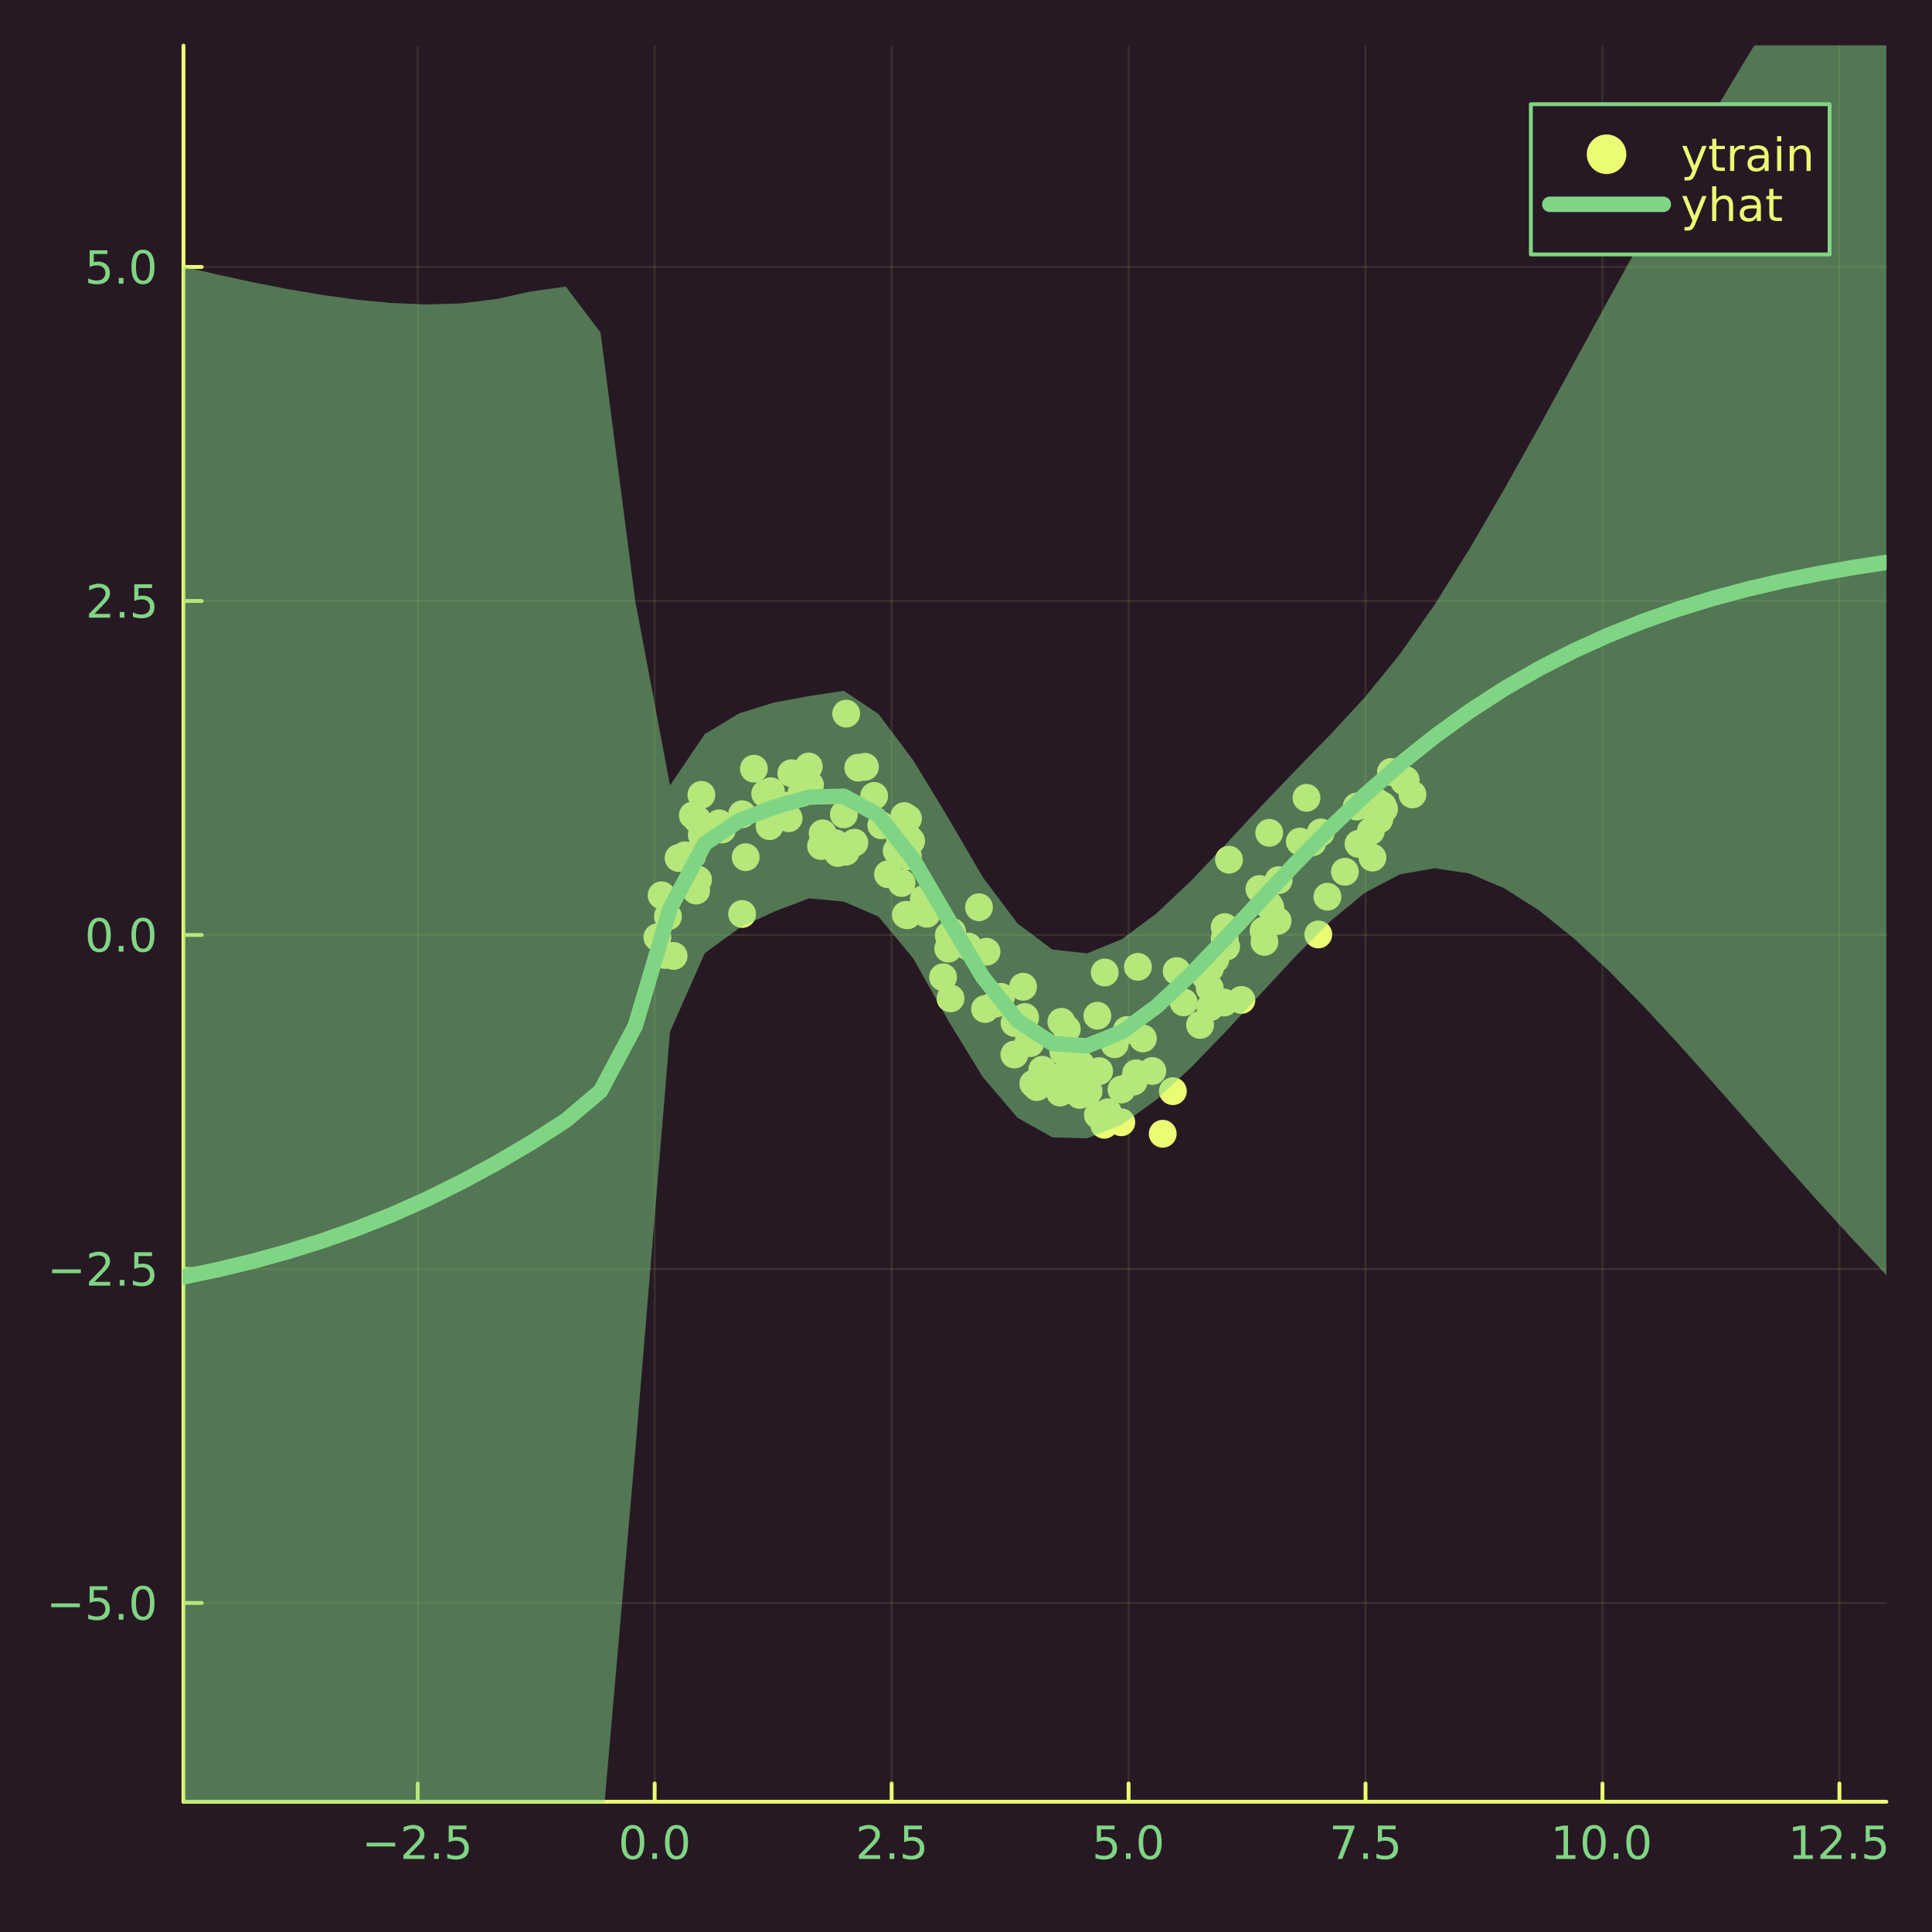 <?xml version="1.0" encoding="utf-8"?>
<svg xmlns="http://www.w3.org/2000/svg" xmlns:xlink="http://www.w3.org/1999/xlink" width="500" height="500" viewBox="0 0 2000 2000">
<rect x="0" y="0" width="2000" height="2000" fill="#808080" stroke="none"/>
<defs>
  <clipPath id="clip170">
    <rect x="0" y="0" width="2000" height="2000"/>
  </clipPath>
</defs>
<path clip-path="url(#clip170)" d="M0 2000 L2000 2000 L2000 0 L0 0  Z" fill="#271924" fill-rule="evenodd" fill-opacity="1"/>
<defs>
  <clipPath id="clip171">
    <rect x="400" y="200" width="1401" height="1401"/>
  </clipPath>
</defs>
<path clip-path="url(#clip170)" d="M189.936 1865.17 L1952.76 1865.17 L1952.76 47.244 L189.936 47.244  Z" fill="#271924" fill-rule="evenodd" fill-opacity="1"/>
<defs>
  <clipPath id="clip172">
    <rect x="189" y="47" width="1764" height="1819"/>
  </clipPath>
</defs>
<polyline clip-path="url(#clip172)" style="stroke:#ebfb73; stroke-linecap:round; stroke-linejoin:round; stroke-width:2; stroke-opacity:0.1; fill:none" points="432.42,1865.17 432.42,47.244 "/>
<polyline clip-path="url(#clip172)" style="stroke:#ebfb73; stroke-linecap:round; stroke-linejoin:round; stroke-width:2; stroke-opacity:0.1; fill:none" points="677.71,1865.17 677.71,47.244 "/>
<polyline clip-path="url(#clip172)" style="stroke:#ebfb73; stroke-linecap:round; stroke-linejoin:round; stroke-width:2; stroke-opacity:0.1; fill:none" points="923,1865.17 923,47.244 "/>
<polyline clip-path="url(#clip172)" style="stroke:#ebfb73; stroke-linecap:round; stroke-linejoin:round; stroke-width:2; stroke-opacity:0.1; fill:none" points="1168.29,1865.17 1168.29,47.244 "/>
<polyline clip-path="url(#clip172)" style="stroke:#ebfb73; stroke-linecap:round; stroke-linejoin:round; stroke-width:2; stroke-opacity:0.1; fill:none" points="1413.58,1865.17 1413.58,47.244 "/>
<polyline clip-path="url(#clip172)" style="stroke:#ebfb73; stroke-linecap:round; stroke-linejoin:round; stroke-width:2; stroke-opacity:0.1; fill:none" points="1658.87,1865.17 1658.87,47.244 "/>
<polyline clip-path="url(#clip172)" style="stroke:#ebfb73; stroke-linecap:round; stroke-linejoin:round; stroke-width:2; stroke-opacity:0.1; fill:none" points="1904.16,1865.17 1904.16,47.244 "/>
<polyline clip-path="url(#clip170)" style="stroke:#ebfb73; stroke-linecap:round; stroke-linejoin:round; stroke-width:4; stroke-opacity:1; fill:none" points="189.936,1865.17 1952.76,1865.17 "/>
<polyline clip-path="url(#clip170)" style="stroke:#ebfb73; stroke-linecap:round; stroke-linejoin:round; stroke-width:4; stroke-opacity:1; fill:none" points="432.42,1865.17 432.42,1846.27 "/>
<polyline clip-path="url(#clip170)" style="stroke:#ebfb73; stroke-linecap:round; stroke-linejoin:round; stroke-width:4; stroke-opacity:1; fill:none" points="677.71,1865.17 677.71,1846.27 "/>
<polyline clip-path="url(#clip170)" style="stroke:#ebfb73; stroke-linecap:round; stroke-linejoin:round; stroke-width:4; stroke-opacity:1; fill:none" points="923,1865.17 923,1846.27 "/>
<polyline clip-path="url(#clip170)" style="stroke:#ebfb73; stroke-linecap:round; stroke-linejoin:round; stroke-width:4; stroke-opacity:1; fill:none" points="1168.29,1865.17 1168.29,1846.27 "/>
<polyline clip-path="url(#clip170)" style="stroke:#ebfb73; stroke-linecap:round; stroke-linejoin:round; stroke-width:4; stroke-opacity:1; fill:none" points="1413.58,1865.17 1413.58,1846.27 "/>
<polyline clip-path="url(#clip170)" style="stroke:#ebfb73; stroke-linecap:round; stroke-linejoin:round; stroke-width:4; stroke-opacity:1; fill:none" points="1658.87,1865.17 1658.87,1846.27 "/>
<polyline clip-path="url(#clip170)" style="stroke:#ebfb73; stroke-linecap:round; stroke-linejoin:round; stroke-width:4; stroke-opacity:1; fill:none" points="1904.16,1865.17 1904.16,1846.27 "/>
<path clip-path="url(#clip170)" d="M379.446 1907.54 L409.122 1907.54 L409.122 1911.47 L379.446 1911.47 L379.446 1907.54 Z" fill="#80d584" fill-rule="nonzero" fill-opacity="1" /><path clip-path="url(#clip170)" d="M423.242 1920.43 L439.562 1920.43 L439.562 1924.37 L417.617 1924.37 L417.617 1920.43 Q420.279 1917.68 424.863 1913.05 Q429.469 1908.4 430.65 1907.05 Q432.895 1904.53 433.774 1902.79 Q434.677 1901.03 434.677 1899.34 Q434.677 1896.59 432.733 1894.85 Q430.812 1893.12 427.71 1893.12 Q425.511 1893.12 423.057 1893.88 Q420.626 1894.65 417.849 1896.2 L417.849 1891.47 Q420.673 1890.34 423.126 1889.76 Q425.58 1889.18 427.617 1889.18 Q432.987 1889.18 436.182 1891.87 Q439.376 1894.55 439.376 1899.04 Q439.376 1901.17 438.566 1903.09 Q437.779 1904.99 435.673 1907.59 Q435.094 1908.26 431.992 1911.47 Q428.89 1914.67 423.242 1920.43 Z" fill="#80d584" fill-rule="nonzero" fill-opacity="1" /><path clip-path="url(#clip170)" d="M449.376 1918.49 L454.26 1918.49 L454.26 1924.37 L449.376 1924.37 L449.376 1918.49 Z" fill="#80d584" fill-rule="nonzero" fill-opacity="1" /><path clip-path="url(#clip170)" d="M464.492 1889.81 L482.848 1889.81 L482.848 1893.74 L468.774 1893.74 L468.774 1902.22 Q469.793 1901.87 470.811 1901.71 Q471.83 1901.52 472.848 1901.52 Q478.635 1901.52 482.015 1904.69 Q485.395 1907.86 485.395 1913.28 Q485.395 1918.86 481.922 1921.96 Q478.45 1925.04 472.131 1925.04 Q469.955 1925.04 467.686 1924.67 Q465.441 1924.3 463.034 1923.56 L463.034 1918.86 Q465.117 1919.99 467.339 1920.55 Q469.561 1921.1 472.038 1921.1 Q476.043 1921.1 478.381 1919 Q480.719 1916.89 480.719 1913.28 Q480.719 1909.67 478.381 1907.56 Q476.043 1905.46 472.038 1905.46 Q470.163 1905.46 468.288 1905.87 Q466.436 1906.29 464.492 1907.17 L464.492 1889.81 Z" fill="#80d584" fill-rule="nonzero" fill-opacity="1" /><path clip-path="url(#clip170)" d="M655.094 1892.89 Q651.483 1892.89 649.655 1896.45 Q647.849 1899.99 647.849 1907.12 Q647.849 1914.23 649.655 1917.79 Q651.483 1921.34 655.094 1921.34 Q658.729 1921.34 660.534 1917.79 Q662.363 1914.23 662.363 1907.12 Q662.363 1899.99 660.534 1896.45 Q658.729 1892.89 655.094 1892.89 M655.094 1889.18 Q660.905 1889.18 663.96 1893.79 Q667.039 1898.37 667.039 1907.12 Q667.039 1915.85 663.96 1920.46 Q660.905 1925.04 655.094 1925.04 Q649.284 1925.04 646.206 1920.46 Q643.15 1915.85 643.15 1907.12 Q643.15 1898.37 646.206 1893.79 Q649.284 1889.18 655.094 1889.18 Z" fill="#80d584" fill-rule="nonzero" fill-opacity="1" /><path clip-path="url(#clip170)" d="M675.256 1918.49 L680.141 1918.49 L680.141 1924.37 L675.256 1924.37 L675.256 1918.49 Z" fill="#80d584" fill-rule="nonzero" fill-opacity="1" /><path clip-path="url(#clip170)" d="M700.326 1892.89 Q696.715 1892.89 694.886 1896.45 Q693.08 1899.99 693.08 1907.12 Q693.08 1914.23 694.886 1917.79 Q696.715 1921.34 700.326 1921.34 Q703.96 1921.34 705.766 1917.79 Q707.594 1914.23 707.594 1907.12 Q707.594 1899.99 705.766 1896.45 Q703.96 1892.89 700.326 1892.89 M700.326 1889.18 Q706.136 1889.18 709.191 1893.79 Q712.27 1898.37 712.27 1907.12 Q712.27 1915.85 709.191 1920.46 Q706.136 1925.04 700.326 1925.04 Q694.516 1925.04 691.437 1920.46 Q688.381 1915.85 688.381 1907.12 Q688.381 1898.37 691.437 1893.79 Q694.516 1889.18 700.326 1889.18 Z" fill="#80d584" fill-rule="nonzero" fill-opacity="1" /><path clip-path="url(#clip170)" d="M894.736 1920.43 L911.056 1920.43 L911.056 1924.37 L889.111 1924.37 L889.111 1920.43 Q891.773 1917.68 896.357 1913.05 Q900.963 1908.4 902.144 1907.05 Q904.389 1904.53 905.268 1902.79 Q906.171 1901.03 906.171 1899.34 Q906.171 1896.59 904.227 1894.85 Q902.306 1893.12 899.204 1893.12 Q897.005 1893.12 894.551 1893.88 Q892.12 1894.65 889.343 1896.2 L889.343 1891.47 Q892.167 1890.34 894.62 1889.76 Q897.074 1889.18 899.111 1889.18 Q904.481 1889.18 907.676 1891.87 Q910.87 1894.55 910.87 1899.04 Q910.87 1901.17 910.06 1903.09 Q909.273 1904.99 907.167 1907.59 Q906.588 1908.26 903.486 1911.47 Q900.384 1914.67 894.736 1920.43 Z" fill="#80d584" fill-rule="nonzero" fill-opacity="1" /><path clip-path="url(#clip170)" d="M920.87 1918.49 L925.754 1918.49 L925.754 1924.37 L920.87 1924.37 L920.87 1918.49 Z" fill="#80d584" fill-rule="nonzero" fill-opacity="1" /><path clip-path="url(#clip170)" d="M935.986 1889.81 L954.342 1889.81 L954.342 1893.74 L940.268 1893.74 L940.268 1902.22 Q941.287 1901.87 942.305 1901.71 Q943.324 1901.52 944.342 1901.52 Q950.129 1901.52 953.509 1904.69 Q956.889 1907.86 956.889 1913.28 Q956.889 1918.86 953.416 1921.96 Q949.944 1925.04 943.625 1925.04 Q941.449 1925.04 939.18 1924.67 Q936.935 1924.3 934.528 1923.56 L934.528 1918.86 Q936.611 1919.99 938.833 1920.55 Q941.055 1921.1 943.532 1921.1 Q947.537 1921.1 949.875 1919 Q952.213 1916.89 952.213 1913.28 Q952.213 1909.67 949.875 1907.56 Q947.537 1905.46 943.532 1905.46 Q941.657 1905.46 939.782 1905.87 Q937.93 1906.29 935.986 1907.17 L935.986 1889.81 Z" fill="#80d584" fill-rule="nonzero" fill-opacity="1" /><path clip-path="url(#clip170)" d="M1135.45 1889.81 L1153.81 1889.81 L1153.81 1893.74 L1139.74 1893.74 L1139.74 1902.22 Q1140.76 1901.87 1141.77 1901.71 Q1142.79 1901.52 1143.81 1901.52 Q1149.6 1901.52 1152.98 1904.69 Q1156.36 1907.86 1156.36 1913.28 Q1156.36 1918.86 1152.88 1921.96 Q1149.41 1925.04 1143.09 1925.04 Q1140.92 1925.04 1138.65 1924.67 Q1136.4 1924.3 1134 1923.56 L1134 1918.86 Q1136.08 1919.99 1138.3 1920.55 Q1140.52 1921.1 1143 1921.1 Q1147.01 1921.1 1149.34 1919 Q1151.68 1916.89 1151.68 1913.28 Q1151.68 1909.67 1149.34 1907.56 Q1147.01 1905.46 1143 1905.46 Q1141.13 1905.46 1139.25 1905.87 Q1137.4 1906.29 1135.45 1907.17 L1135.45 1889.81 Z" fill="#80d584" fill-rule="nonzero" fill-opacity="1" /><path clip-path="url(#clip170)" d="M1165.57 1918.49 L1170.45 1918.49 L1170.45 1924.37 L1165.57 1924.37 L1165.57 1918.49 Z" fill="#80d584" fill-rule="nonzero" fill-opacity="1" /><path clip-path="url(#clip170)" d="M1190.64 1892.89 Q1187.03 1892.89 1185.2 1896.45 Q1183.39 1899.99 1183.39 1907.12 Q1183.39 1914.23 1185.2 1917.79 Q1187.03 1921.34 1190.64 1921.34 Q1194.27 1921.34 1196.08 1917.79 Q1197.91 1914.23 1197.91 1907.12 Q1197.91 1899.99 1196.08 1896.45 Q1194.27 1892.89 1190.64 1892.89 M1190.64 1889.18 Q1196.45 1889.18 1199.5 1893.79 Q1202.58 1898.37 1202.58 1907.12 Q1202.58 1915.85 1199.5 1920.46 Q1196.45 1925.04 1190.64 1925.04 Q1184.83 1925.04 1181.75 1920.46 Q1178.69 1915.85 1178.69 1907.12 Q1178.69 1898.37 1181.75 1893.79 Q1184.83 1889.18 1190.64 1889.18 Z" fill="#80d584" fill-rule="nonzero" fill-opacity="1" /><path clip-path="url(#clip170)" d="M1379.9 1889.81 L1402.12 1889.81 L1402.12 1891.8 L1389.57 1924.37 L1384.69 1924.37 L1396.5 1893.74 L1379.9 1893.74 L1379.9 1889.81 Z" fill="#80d584" fill-rule="nonzero" fill-opacity="1" /><path clip-path="url(#clip170)" d="M1411.24 1918.49 L1416.13 1918.49 L1416.13 1924.37 L1411.24 1924.37 L1411.24 1918.49 Z" fill="#80d584" fill-rule="nonzero" fill-opacity="1" /><path clip-path="url(#clip170)" d="M1426.36 1889.81 L1444.71 1889.81 L1444.71 1893.74 L1430.64 1893.74 L1430.64 1902.22 Q1431.66 1901.87 1432.68 1901.71 Q1433.7 1901.52 1434.71 1901.52 Q1440.5 1901.52 1443.88 1904.69 Q1447.26 1907.86 1447.26 1913.28 Q1447.26 1918.86 1443.79 1921.96 Q1440.32 1925.04 1434 1925.04 Q1431.82 1925.04 1429.55 1924.67 Q1427.31 1924.3 1424.9 1923.56 L1424.9 1918.86 Q1426.98 1919.99 1429.2 1920.55 Q1431.43 1921.1 1433.9 1921.1 Q1437.91 1921.1 1440.25 1919 Q1442.58 1916.89 1442.58 1913.28 Q1442.58 1909.67 1440.25 1907.56 Q1437.91 1905.46 1433.9 1905.46 Q1432.03 1905.46 1430.15 1905.87 Q1428.3 1906.29 1426.36 1907.17 L1426.36 1889.81 Z" fill="#80d584" fill-rule="nonzero" fill-opacity="1" /><path clip-path="url(#clip170)" d="M1610.94 1920.43 L1618.58 1920.43 L1618.58 1894.07 L1610.27 1895.73 L1610.27 1891.47 L1618.53 1889.81 L1623.21 1889.81 L1623.21 1920.43 L1630.85 1920.43 L1630.85 1924.37 L1610.94 1924.37 L1610.94 1920.43 Z" fill="#80d584" fill-rule="nonzero" fill-opacity="1" /><path clip-path="url(#clip170)" d="M1650.29 1892.89 Q1646.68 1892.89 1644.85 1896.45 Q1643.05 1899.99 1643.05 1907.12 Q1643.05 1914.23 1644.85 1917.79 Q1646.68 1921.34 1650.29 1921.34 Q1653.93 1921.34 1655.73 1917.79 Q1657.56 1914.23 1657.56 1907.12 Q1657.56 1899.99 1655.73 1896.45 Q1653.93 1892.89 1650.29 1892.89 M1650.29 1889.18 Q1656.1 1889.18 1659.16 1893.79 Q1662.24 1898.37 1662.24 1907.12 Q1662.24 1915.85 1659.16 1920.46 Q1656.1 1925.04 1650.29 1925.04 Q1644.48 1925.04 1641.4 1920.46 Q1638.35 1915.85 1638.35 1907.12 Q1638.35 1898.37 1641.4 1893.79 Q1644.48 1889.18 1650.29 1889.18 Z" fill="#80d584" fill-rule="nonzero" fill-opacity="1" /><path clip-path="url(#clip170)" d="M1670.45 1918.49 L1675.34 1918.49 L1675.34 1924.37 L1670.45 1924.37 L1670.45 1918.49 Z" fill="#80d584" fill-rule="nonzero" fill-opacity="1" /><path clip-path="url(#clip170)" d="M1695.52 1892.89 Q1691.91 1892.89 1690.08 1896.45 Q1688.28 1899.99 1688.28 1907.12 Q1688.28 1914.23 1690.08 1917.79 Q1691.91 1921.34 1695.52 1921.34 Q1699.16 1921.34 1700.96 1917.79 Q1702.79 1914.23 1702.79 1907.12 Q1702.79 1899.99 1700.96 1896.45 Q1699.16 1892.89 1695.52 1892.89 M1695.52 1889.18 Q1701.33 1889.18 1704.39 1893.79 Q1707.47 1898.37 1707.47 1907.12 Q1707.47 1915.85 1704.39 1920.46 Q1701.33 1925.04 1695.52 1925.04 Q1689.71 1925.04 1686.64 1920.46 Q1683.58 1915.85 1683.58 1907.12 Q1683.58 1898.37 1686.64 1893.79 Q1689.71 1889.18 1695.52 1889.18 Z" fill="#80d584" fill-rule="nonzero" fill-opacity="1" /><path clip-path="url(#clip170)" d="M1856.73 1920.43 L1864.37 1920.43 L1864.37 1894.07 L1856.06 1895.73 L1856.06 1891.47 L1864.32 1889.81 L1869 1889.81 L1869 1920.43 L1876.64 1920.43 L1876.64 1924.37 L1856.73 1924.37 L1856.73 1920.43 Z" fill="#80d584" fill-rule="nonzero" fill-opacity="1" /><path clip-path="url(#clip170)" d="M1890.11 1920.43 L1906.43 1920.43 L1906.43 1924.37 L1884.48 1924.37 L1884.48 1920.43 Q1887.15 1917.68 1891.73 1913.05 Q1896.33 1908.4 1897.52 1907.05 Q1899.76 1904.53 1900.64 1902.79 Q1901.54 1901.03 1901.54 1899.34 Q1901.54 1896.59 1899.6 1894.85 Q1897.68 1893.12 1894.58 1893.12 Q1892.38 1893.12 1889.92 1893.88 Q1887.49 1894.65 1884.71 1896.2 L1884.71 1891.47 Q1887.54 1890.34 1889.99 1889.76 Q1892.45 1889.18 1894.48 1889.18 Q1899.85 1889.18 1903.05 1891.87 Q1906.24 1894.55 1906.24 1899.04 Q1906.24 1901.17 1905.43 1903.09 Q1904.65 1904.99 1902.54 1907.59 Q1901.96 1908.26 1898.86 1911.47 Q1895.76 1914.67 1890.11 1920.43 Z" fill="#80d584" fill-rule="nonzero" fill-opacity="1" /><path clip-path="url(#clip170)" d="M1916.24 1918.49 L1921.13 1918.49 L1921.13 1924.37 L1916.24 1924.37 L1916.24 1918.49 Z" fill="#80d584" fill-rule="nonzero" fill-opacity="1" /><path clip-path="url(#clip170)" d="M1931.36 1889.81 L1949.71 1889.81 L1949.71 1893.74 L1935.64 1893.74 L1935.64 1902.22 Q1936.66 1901.87 1937.68 1901.71 Q1938.7 1901.52 1939.71 1901.52 Q1945.5 1901.52 1948.88 1904.69 Q1952.26 1907.86 1952.26 1913.28 Q1952.26 1918.86 1948.79 1921.96 Q1945.32 1925.04 1939 1925.04 Q1936.82 1925.04 1934.55 1924.67 Q1932.31 1924.3 1929.9 1923.56 L1929.9 1918.86 Q1931.98 1919.99 1934.21 1920.55 Q1936.43 1921.1 1938.9 1921.1 Q1942.91 1921.1 1945.25 1919 Q1947.58 1916.89 1947.58 1913.28 Q1947.58 1909.67 1945.25 1907.56 Q1942.91 1905.46 1938.9 1905.46 Q1937.03 1905.46 1935.15 1905.87 Q1933.3 1906.29 1931.36 1907.17 L1931.36 1889.81 Z" fill="#80d584" fill-rule="nonzero" fill-opacity="1" /><polyline clip-path="url(#clip172)" style="stroke:#ebfb73; stroke-linecap:round; stroke-linejoin:round; stroke-width:2; stroke-opacity:0.1; fill:none" points="189.936,1659.38 1952.76,1659.38 "/>
<polyline clip-path="url(#clip172)" style="stroke:#ebfb73; stroke-linecap:round; stroke-linejoin:round; stroke-width:2; stroke-opacity:0.1; fill:none" points="189.936,1313.62 1952.76,1313.62 "/>
<polyline clip-path="url(#clip172)" style="stroke:#ebfb73; stroke-linecap:round; stroke-linejoin:round; stroke-width:2; stroke-opacity:0.1; fill:none" points="189.936,967.865 1952.76,967.865 "/>
<polyline clip-path="url(#clip172)" style="stroke:#ebfb73; stroke-linecap:round; stroke-linejoin:round; stroke-width:2; stroke-opacity:0.1; fill:none" points="189.936,622.11 1952.76,622.11 "/>
<polyline clip-path="url(#clip172)" style="stroke:#ebfb73; stroke-linecap:round; stroke-linejoin:round; stroke-width:2; stroke-opacity:0.1; fill:none" points="189.936,276.355 1952.76,276.355 "/>
<polyline clip-path="url(#clip170)" style="stroke:#ebfb73; stroke-linecap:round; stroke-linejoin:round; stroke-width:4; stroke-opacity:1; fill:none" points="189.936,1865.17 189.936,47.244 "/>
<polyline clip-path="url(#clip170)" style="stroke:#ebfb73; stroke-linecap:round; stroke-linejoin:round; stroke-width:4; stroke-opacity:1; fill:none" points="189.936,1659.38 208.834,1659.38 "/>
<polyline clip-path="url(#clip170)" style="stroke:#ebfb73; stroke-linecap:round; stroke-linejoin:round; stroke-width:4; stroke-opacity:1; fill:none" points="189.936,1313.62 208.834,1313.62 "/>
<polyline clip-path="url(#clip170)" style="stroke:#ebfb73; stroke-linecap:round; stroke-linejoin:round; stroke-width:4; stroke-opacity:1; fill:none" points="189.936,967.865 208.834,967.865 "/>
<polyline clip-path="url(#clip170)" style="stroke:#ebfb73; stroke-linecap:round; stroke-linejoin:round; stroke-width:4; stroke-opacity:1; fill:none" points="189.936,622.11 208.834,622.11 "/>
<polyline clip-path="url(#clip170)" style="stroke:#ebfb73; stroke-linecap:round; stroke-linejoin:round; stroke-width:4; stroke-opacity:1; fill:none" points="189.936,276.355 208.834,276.355 "/>
<path clip-path="url(#clip170)" d="M52.992 1659.83 L82.668 1659.83 L82.668 1663.76 L52.992 1663.76 L52.992 1659.83 Z" fill="#80d584" fill-rule="nonzero" fill-opacity="1" /><path clip-path="url(#clip170)" d="M92.807 1642.1 L111.163 1642.1 L111.163 1646.03 L97.089 1646.03 L97.089 1654.5 Q98.108 1654.16 99.126 1653.99 Q100.145 1653.81 101.163 1653.81 Q106.95 1653.81 110.33 1656.98 Q113.709 1660.15 113.709 1665.57 Q113.709 1671.15 110.237 1674.25 Q106.765 1677.33 100.446 1677.33 Q98.27 1677.33 96.001 1676.96 Q93.756 1676.59 91.348 1675.85 L91.348 1671.15 Q93.432 1672.28 95.654 1672.84 Q97.876 1673.39 100.353 1673.39 Q104.358 1673.39 106.696 1671.29 Q109.033 1669.18 109.033 1665.57 Q109.033 1661.96 106.696 1659.85 Q104.358 1657.74 100.353 1657.74 Q98.478 1657.74 96.603 1658.16 Q94.751 1658.58 92.807 1659.46 L92.807 1642.1 Z" fill="#80d584" fill-rule="nonzero" fill-opacity="1" /><path clip-path="url(#clip170)" d="M122.922 1670.78 L127.807 1670.78 L127.807 1676.66 L122.922 1676.66 L122.922 1670.78 Z" fill="#80d584" fill-rule="nonzero" fill-opacity="1" /><path clip-path="url(#clip170)" d="M147.992 1645.17 Q144.381 1645.17 142.552 1648.74 Q140.746 1652.28 140.746 1659.41 Q140.746 1666.52 142.552 1670.08 Q144.381 1673.62 147.992 1673.62 Q151.626 1673.62 153.431 1670.08 Q155.26 1666.52 155.26 1659.41 Q155.26 1652.28 153.431 1648.74 Q151.626 1645.17 147.992 1645.17 M147.992 1641.47 Q153.802 1641.47 156.857 1646.08 Q159.936 1650.66 159.936 1659.41 Q159.936 1668.14 156.857 1672.74 Q153.802 1677.33 147.992 1677.33 Q142.181 1677.33 139.103 1672.74 Q136.047 1668.14 136.047 1659.41 Q136.047 1650.66 139.103 1646.08 Q142.181 1641.47 147.992 1641.47 Z" fill="#80d584" fill-rule="nonzero" fill-opacity="1" /><path clip-path="url(#clip170)" d="M53.987 1314.07 L83.663 1314.07 L83.663 1318.01 L53.987 1318.01 L53.987 1314.07 Z" fill="#80d584" fill-rule="nonzero" fill-opacity="1" /><path clip-path="url(#clip170)" d="M97.784 1326.97 L114.103 1326.97 L114.103 1330.9 L92.159 1330.9 L92.159 1326.97 Q94.821 1324.21 99.404 1319.58 Q104.01 1314.93 105.191 1313.59 Q107.436 1311.06 108.316 1309.33 Q109.219 1307.57 109.219 1305.88 Q109.219 1303.12 107.274 1301.39 Q105.353 1299.65 102.251 1299.65 Q100.052 1299.65 97.598 1300.41 Q95.168 1301.18 92.39 1302.73 L92.39 1298.01 Q95.214 1296.87 97.668 1296.29 Q100.122 1295.72 102.159 1295.72 Q107.529 1295.72 110.723 1298.4 Q113.918 1301.09 113.918 1305.58 Q113.918 1307.71 113.108 1309.63 Q112.321 1311.53 110.214 1314.12 Q109.635 1314.79 106.534 1318.01 Q103.432 1321.2 97.784 1326.97 Z" fill="#80d584" fill-rule="nonzero" fill-opacity="1" /><path clip-path="url(#clip170)" d="M123.918 1325.02 L128.802 1325.02 L128.802 1330.9 L123.918 1330.9 L123.918 1325.02 Z" fill="#80d584" fill-rule="nonzero" fill-opacity="1" /><path clip-path="url(#clip170)" d="M139.033 1296.34 L157.39 1296.34 L157.39 1300.28 L143.316 1300.28 L143.316 1308.75 Q144.334 1308.4 145.353 1308.24 Q146.371 1308.05 147.39 1308.05 Q153.177 1308.05 156.556 1311.22 Q159.936 1314.4 159.936 1319.81 Q159.936 1325.39 156.464 1328.49 Q152.992 1331.57 146.672 1331.57 Q144.496 1331.57 142.228 1331.2 Q139.982 1330.83 137.575 1330.09 L137.575 1325.39 Q139.658 1326.53 141.881 1327.08 Q144.103 1327.64 146.58 1327.64 Q150.584 1327.64 152.922 1325.53 Q155.26 1323.42 155.26 1319.81 Q155.26 1316.2 152.922 1314.1 Q150.584 1311.99 146.58 1311.99 Q144.705 1311.99 142.83 1312.41 Q140.978 1312.82 139.033 1313.7 L139.033 1296.34 Z" fill="#80d584" fill-rule="nonzero" fill-opacity="1" /><path clip-path="url(#clip170)" d="M102.76 953.664 Q99.149 953.664 97.321 957.229 Q95.515 960.771 95.515 967.9 Q95.515 975.007 97.321 978.571 Q99.149 982.113 102.76 982.113 Q106.395 982.113 108.2 978.571 Q110.029 975.007 110.029 967.9 Q110.029 960.771 108.2 957.229 Q106.395 953.664 102.76 953.664 M102.76 949.96 Q108.571 949.96 111.626 954.567 Q114.705 959.15 114.705 967.9 Q114.705 976.627 111.626 981.233 Q108.571 985.817 102.76 985.817 Q96.95 985.817 93.871 981.233 Q90.816 976.627 90.816 967.9 Q90.816 959.15 93.871 954.567 Q96.95 949.96 102.76 949.96 Z" fill="#80d584" fill-rule="nonzero" fill-opacity="1" /><path clip-path="url(#clip170)" d="M122.922 979.266 L127.807 979.266 L127.807 985.145 L122.922 985.145 L122.922 979.266 Z" fill="#80d584" fill-rule="nonzero" fill-opacity="1" /><path clip-path="url(#clip170)" d="M147.992 953.664 Q144.381 953.664 142.552 957.229 Q140.746 960.771 140.746 967.9 Q140.746 975.007 142.552 978.571 Q144.381 982.113 147.992 982.113 Q151.626 982.113 153.431 978.571 Q155.26 975.007 155.26 967.9 Q155.26 960.771 153.431 957.229 Q151.626 953.664 147.992 953.664 M147.992 949.96 Q153.802 949.96 156.857 954.567 Q159.936 959.15 159.936 967.9 Q159.936 976.627 156.857 981.233 Q153.802 985.817 147.992 985.817 Q142.181 985.817 139.103 981.233 Q136.047 976.627 136.047 967.9 Q136.047 959.15 139.103 954.567 Q142.181 949.96 147.992 949.96 Z" fill="#80d584" fill-rule="nonzero" fill-opacity="1" /><path clip-path="url(#clip170)" d="M97.784 635.455 L114.103 635.455 L114.103 639.39 L92.159 639.39 L92.159 635.455 Q94.821 632.7 99.404 628.071 Q104.01 623.418 105.191 622.075 Q107.436 619.552 108.316 617.816 Q109.219 616.057 109.219 614.367 Q109.219 611.613 107.274 609.876 Q105.353 608.14 102.251 608.14 Q100.052 608.14 97.598 608.904 Q95.168 609.668 92.39 611.219 L92.39 606.497 Q95.214 605.363 97.668 604.784 Q100.122 604.205 102.159 604.205 Q107.529 604.205 110.723 606.89 Q113.918 609.575 113.918 614.066 Q113.918 616.196 113.108 618.117 Q112.321 620.015 110.214 622.608 Q109.635 623.279 106.534 626.497 Q103.432 629.691 97.784 635.455 Z" fill="#80d584" fill-rule="nonzero" fill-opacity="1" /><path clip-path="url(#clip170)" d="M123.918 633.511 L128.802 633.511 L128.802 639.39 L123.918 639.39 L123.918 633.511 Z" fill="#80d584" fill-rule="nonzero" fill-opacity="1" /><path clip-path="url(#clip170)" d="M139.033 604.83 L157.39 604.83 L157.39 608.765 L143.316 608.765 L143.316 617.237 Q144.334 616.89 145.353 616.728 Q146.371 616.543 147.39 616.543 Q153.177 616.543 156.556 619.714 Q159.936 622.886 159.936 628.302 Q159.936 633.881 156.464 636.983 Q152.992 640.061 146.672 640.061 Q144.496 640.061 142.228 639.691 Q139.982 639.321 137.575 638.58 L137.575 633.881 Q139.658 635.015 141.881 635.571 Q144.103 636.126 146.58 636.126 Q150.584 636.126 152.922 634.02 Q155.26 631.913 155.26 628.302 Q155.26 624.691 152.922 622.585 Q150.584 620.478 146.58 620.478 Q144.705 620.478 142.83 620.895 Q140.978 621.312 139.033 622.191 L139.033 604.83 Z" fill="#80d584" fill-rule="nonzero" fill-opacity="1" /><path clip-path="url(#clip170)" d="M92.807 259.075 L111.163 259.075 L111.163 263.01 L97.089 263.01 L97.089 271.482 Q98.108 271.135 99.126 270.973 Q100.145 270.788 101.163 270.788 Q106.95 270.788 110.33 273.959 Q113.709 277.13 113.709 282.547 Q113.709 288.126 110.237 291.227 Q106.765 294.306 100.446 294.306 Q98.27 294.306 96.001 293.936 Q93.756 293.565 91.348 292.825 L91.348 288.126 Q93.432 289.26 95.654 289.815 Q97.876 290.371 100.353 290.371 Q104.358 290.371 106.696 288.265 Q109.033 286.158 109.033 282.547 Q109.033 278.936 106.696 276.829 Q104.358 274.723 100.353 274.723 Q98.478 274.723 96.603 275.14 Q94.751 275.556 92.807 276.436 L92.807 259.075 Z" fill="#80d584" fill-rule="nonzero" fill-opacity="1" /><path clip-path="url(#clip170)" d="M122.922 287.755 L127.807 287.755 L127.807 293.635 L122.922 293.635 L122.922 287.755 Z" fill="#80d584" fill-rule="nonzero" fill-opacity="1" /><path clip-path="url(#clip170)" d="M147.992 262.154 Q144.381 262.154 142.552 265.718 Q140.746 269.26 140.746 276.39 Q140.746 283.496 142.552 287.061 Q144.381 290.602 147.992 290.602 Q151.626 290.602 153.431 287.061 Q155.26 283.496 155.26 276.39 Q155.26 269.26 153.431 265.718 Q151.626 262.154 147.992 262.154 M147.992 258.45 Q153.802 258.45 156.857 263.056 Q159.936 267.64 159.936 276.39 Q159.936 285.116 156.857 289.723 Q153.802 294.306 147.992 294.306 Q142.181 294.306 139.103 289.723 Q136.047 285.116 136.047 276.39 Q136.047 267.64 139.103 263.056 Q142.181 258.45 147.992 258.45 Z" fill="#80d584" fill-rule="nonzero" fill-opacity="1" /><circle clip-path="url(#clip172)" cx="939.761" cy="886.396" r="14.4" fill="#ebfb73" fill-rule="evenodd" fill-opacity="1" stroke="none"/>
<circle clip-path="url(#clip172)" cx="1126.93" cy="1129.58" r="14.4" fill="#ebfb73" fill-rule="evenodd" fill-opacity="1" stroke="none"/>
<circle clip-path="url(#clip172)" cx="1136.52" cy="1154.26" r="14.4" fill="#ebfb73" fill-rule="evenodd" fill-opacity="1" stroke="none"/>
<circle clip-path="url(#clip172)" cx="939.342" cy="947.477" r="14.4" fill="#ebfb73" fill-rule="evenodd" fill-opacity="1" stroke="none"/>
<circle clip-path="url(#clip172)" cx="1252.6" cy="1002.29" r="14.4" fill="#ebfb73" fill-rule="evenodd" fill-opacity="1" stroke="none"/>
<circle clip-path="url(#clip172)" cx="709.083" cy="885.372" r="14.4" fill="#ebfb73" fill-rule="evenodd" fill-opacity="1" stroke="none"/>
<circle clip-path="url(#clip172)" cx="1420.74" cy="887.79" r="14.4" fill="#ebfb73" fill-rule="evenodd" fill-opacity="1" stroke="none"/>
<circle clip-path="url(#clip172)" cx="959.225" cy="945.956" r="14.4" fill="#ebfb73" fill-rule="evenodd" fill-opacity="1" stroke="none"/>
<circle clip-path="url(#clip172)" cx="1092.5" cy="1115.7" r="14.4" fill="#ebfb73" fill-rule="evenodd" fill-opacity="1" stroke="none"/>
<circle clip-path="url(#clip172)" cx="1247.99" cy="1010.97" r="14.4" fill="#ebfb73" fill-rule="evenodd" fill-opacity="1" stroke="none"/>
<circle clip-path="url(#clip172)" cx="1422.86" cy="833.289" r="14.4" fill="#ebfb73" fill-rule="evenodd" fill-opacity="1" stroke="none"/>
<circle clip-path="url(#clip172)" cx="849.958" cy="875.781" r="14.4" fill="#ebfb73" fill-rule="evenodd" fill-opacity="1" stroke="none"/>
<circle clip-path="url(#clip172)" cx="1097.35" cy="1131.05" r="14.4" fill="#ebfb73" fill-rule="evenodd" fill-opacity="1" stroke="none"/>
<circle clip-path="url(#clip172)" cx="780.462" cy="795.734" r="14.4" fill="#ebfb73" fill-rule="evenodd" fill-opacity="1" stroke="none"/>
<circle clip-path="url(#clip172)" cx="1064.79" cy="1078.47" r="14.4" fill="#ebfb73" fill-rule="evenodd" fill-opacity="1" stroke="none"/>
<circle clip-path="url(#clip172)" cx="1419.07" cy="860.408" r="14.4" fill="#ebfb73" fill-rule="evenodd" fill-opacity="1" stroke="none"/>
<circle clip-path="url(#clip172)" cx="1462.18" cy="822.413" r="14.4" fill="#ebfb73" fill-rule="evenodd" fill-opacity="1" stroke="none"/>
<circle clip-path="url(#clip172)" cx="1432.75" cy="837.475" r="14.4" fill="#ebfb73" fill-rule="evenodd" fill-opacity="1" stroke="none"/>
<circle clip-path="url(#clip172)" cx="928.269" cy="880.788" r="14.4" fill="#ebfb73" fill-rule="evenodd" fill-opacity="1" stroke="none"/>
<circle clip-path="url(#clip172)" cx="1183.14" cy="1074.99" r="14.4" fill="#ebfb73" fill-rule="evenodd" fill-opacity="1" stroke="none"/>
<circle clip-path="url(#clip172)" cx="1427.81" cy="848.212" r="14.4" fill="#ebfb73" fill-rule="evenodd" fill-opacity="1" stroke="none"/>
<circle clip-path="url(#clip172)" cx="716.618" cy="885.549" r="14.4" fill="#ebfb73" fill-rule="evenodd" fill-opacity="1" stroke="none"/>
<circle clip-path="url(#clip172)" cx="1059.08" cy="1021.48" r="14.4" fill="#ebfb73" fill-rule="evenodd" fill-opacity="1" stroke="none"/>
<circle clip-path="url(#clip172)" cx="1308.94" cy="975.025" r="14.4" fill="#ebfb73" fill-rule="evenodd" fill-opacity="1" stroke="none"/>
<circle clip-path="url(#clip172)" cx="895.398" cy="793.819" r="14.4" fill="#ebfb73" fill-rule="evenodd" fill-opacity="1" stroke="none"/>
<circle clip-path="url(#clip172)" cx="851.576" cy="862.719" r="14.4" fill="#ebfb73" fill-rule="evenodd" fill-opacity="1" stroke="none"/>
<circle clip-path="url(#clip172)" cx="956.338" cy="930.56" r="14.4" fill="#ebfb73" fill-rule="evenodd" fill-opacity="1" stroke="none"/>
<circle clip-path="url(#clip172)" cx="867.331" cy="883.019" r="14.4" fill="#ebfb73" fill-rule="evenodd" fill-opacity="1" stroke="none"/>
<circle clip-path="url(#clip172)" cx="930.767" cy="884.543" r="14.4" fill="#ebfb73" fill-rule="evenodd" fill-opacity="1" stroke="none"/>
<circle clip-path="url(#clip172)" cx="1160.76" cy="1161.77" r="14.4" fill="#ebfb73" fill-rule="evenodd" fill-opacity="1" stroke="none"/>
<circle clip-path="url(#clip172)" cx="838.482" cy="812.582" r="14.4" fill="#ebfb73" fill-rule="evenodd" fill-opacity="1" stroke="none"/>
<circle clip-path="url(#clip172)" cx="1073.35" cy="1125.37" r="14.4" fill="#ebfb73" fill-rule="evenodd" fill-opacity="1" stroke="none"/>
<circle clip-path="url(#clip172)" cx="1313.14" cy="936.039" r="14.4" fill="#ebfb73" fill-rule="evenodd" fill-opacity="1" stroke="none"/>
<circle clip-path="url(#clip172)" cx="1146.89" cy="1151.4" r="14.4" fill="#ebfb73" fill-rule="evenodd" fill-opacity="1" stroke="none"/>
<circle clip-path="url(#clip172)" cx="1118.56" cy="1120.49" r="14.4" fill="#ebfb73" fill-rule="evenodd" fill-opacity="1" stroke="none"/>
<circle clip-path="url(#clip172)" cx="1267.83" cy="959.737" r="14.4" fill="#ebfb73" fill-rule="evenodd" fill-opacity="1" stroke="none"/>
<circle clip-path="url(#clip172)" cx="1192.89" cy="1108.67" r="14.4" fill="#ebfb73" fill-rule="evenodd" fill-opacity="1" stroke="none"/>
<circle clip-path="url(#clip172)" cx="1392.25" cy="902.44" r="14.4" fill="#ebfb73" fill-rule="evenodd" fill-opacity="1" stroke="none"/>
<circle clip-path="url(#clip172)" cx="1345.59" cy="871.19" r="14.4" fill="#ebfb73" fill-rule="evenodd" fill-opacity="1" stroke="none"/>
<circle clip-path="url(#clip172)" cx="796.624" cy="855.242" r="14.4" fill="#ebfb73" fill-rule="evenodd" fill-opacity="1" stroke="none"/>
<circle clip-path="url(#clip172)" cx="1117.64" cy="1133.43" r="14.4" fill="#ebfb73" fill-rule="evenodd" fill-opacity="1" stroke="none"/>
<circle clip-path="url(#clip172)" cx="1061.19" cy="1053.66" r="14.4" fill="#ebfb73" fill-rule="evenodd" fill-opacity="1" stroke="none"/>
<circle clip-path="url(#clip172)" cx="829.686" cy="821.007" r="14.4" fill="#ebfb73" fill-rule="evenodd" fill-opacity="1" stroke="none"/>
<circle clip-path="url(#clip172)" cx="1252.87" cy="1042.65" r="14.4" fill="#ebfb73" fill-rule="evenodd" fill-opacity="1" stroke="none"/>
<circle clip-path="url(#clip172)" cx="919.288" cy="905.029" r="14.4" fill="#ebfb73" fill-rule="evenodd" fill-opacity="1" stroke="none"/>
<circle clip-path="url(#clip172)" cx="1153.85" cy="1081.02" r="14.4" fill="#ebfb73" fill-rule="evenodd" fill-opacity="1" stroke="none"/>
<circle clip-path="url(#clip172)" cx="726.07" cy="822.847" r="14.4" fill="#ebfb73" fill-rule="evenodd" fill-opacity="1" stroke="none"/>
<circle clip-path="url(#clip172)" cx="830.992" cy="810.774" r="14.4" fill="#ebfb73" fill-rule="evenodd" fill-opacity="1" stroke="none"/>
<circle clip-path="url(#clip172)" cx="717.227" cy="844.094" r="14.4" fill="#ebfb73" fill-rule="evenodd" fill-opacity="1" stroke="none"/>
<circle clip-path="url(#clip172)" cx="1166.56" cy="1066.33" r="14.4" fill="#ebfb73" fill-rule="evenodd" fill-opacity="1" stroke="none"/>
<circle clip-path="url(#clip172)" cx="1203.64" cy="1173.66" r="14.4" fill="#ebfb73" fill-rule="evenodd" fill-opacity="1" stroke="none"/>
<circle clip-path="url(#clip172)" cx="976.272" cy="1011.66" r="14.4" fill="#ebfb73" fill-rule="evenodd" fill-opacity="1" stroke="none"/>
<circle clip-path="url(#clip172)" cx="1100.8" cy="1088.87" r="14.4" fill="#ebfb73" fill-rule="evenodd" fill-opacity="1" stroke="none"/>
<circle clip-path="url(#clip172)" cx="1021.24" cy="985.205" r="14.4" fill="#ebfb73" fill-rule="evenodd" fill-opacity="1" stroke="none"/>
<circle clip-path="url(#clip172)" cx="1019.72" cy="1044.52" r="14.4" fill="#ebfb73" fill-rule="evenodd" fill-opacity="1" stroke="none"/>
<circle clip-path="url(#clip172)" cx="1143.06" cy="1164.36" r="14.4" fill="#ebfb73" fill-rule="evenodd" fill-opacity="1" stroke="none"/>
<circle clip-path="url(#clip172)" cx="797.959" cy="819.085" r="14.4" fill="#ebfb73" fill-rule="evenodd" fill-opacity="1" stroke="none"/>
<circle clip-path="url(#clip172)" cx="936.166" cy="844.815" r="14.4" fill="#ebfb73" fill-rule="evenodd" fill-opacity="1" stroke="none"/>
<circle clip-path="url(#clip172)" cx="1313.9" cy="862.148" r="14.4" fill="#ebfb73" fill-rule="evenodd" fill-opacity="1" stroke="none"/>
<circle clip-path="url(#clip172)" cx="1104.34" cy="1065.26" r="14.4" fill="#ebfb73" fill-rule="evenodd" fill-opacity="1" stroke="none"/>
<circle clip-path="url(#clip172)" cx="884.446" cy="872.373" r="14.4" fill="#ebfb73" fill-rule="evenodd" fill-opacity="1" stroke="none"/>
<circle clip-path="url(#clip172)" cx="1242.32" cy="1061.01" r="14.4" fill="#ebfb73" fill-rule="evenodd" fill-opacity="1" stroke="none"/>
<circle clip-path="url(#clip172)" cx="943.21" cy="870.574" r="14.4" fill="#ebfb73" fill-rule="evenodd" fill-opacity="1" stroke="none"/>
<circle clip-path="url(#clip172)" cx="697.323" cy="989.574" r="14.4" fill="#ebfb73" fill-rule="evenodd" fill-opacity="1" stroke="none"/>
<circle clip-path="url(#clip172)" cx="1098.74" cy="1057.79" r="14.4" fill="#ebfb73" fill-rule="evenodd" fill-opacity="1" stroke="none"/>
<circle clip-path="url(#clip172)" cx="940.815" cy="867.681" r="14.4" fill="#ebfb73" fill-rule="evenodd" fill-opacity="1" stroke="none"/>
<circle clip-path="url(#clip172)" cx="1272.23" cy="889.962" r="14.4" fill="#ebfb73" fill-rule="evenodd" fill-opacity="1" stroke="none"/>
<circle clip-path="url(#clip172)" cx="816.406" cy="847.041" r="14.4" fill="#ebfb73" fill-rule="evenodd" fill-opacity="1" stroke="none"/>
<circle clip-path="url(#clip172)" cx="888.484" cy="794.699" r="14.4" fill="#ebfb73" fill-rule="evenodd" fill-opacity="1" stroke="none"/>
<circle clip-path="url(#clip172)" cx="875.525" cy="881.705" r="14.4" fill="#ebfb73" fill-rule="evenodd" fill-opacity="1" stroke="none"/>
<circle clip-path="url(#clip172)" cx="982.167" cy="968.323" r="14.4" fill="#ebfb73" fill-rule="evenodd" fill-opacity="1" stroke="none"/>
<circle clip-path="url(#clip172)" cx="744.443" cy="852.31" r="14.4" fill="#ebfb73" fill-rule="evenodd" fill-opacity="1" stroke="none"/>
<circle clip-path="url(#clip172)" cx="1218.08" cy="1005.24" r="14.4" fill="#ebfb73" fill-rule="evenodd" fill-opacity="1" stroke="none"/>
<circle clip-path="url(#clip172)" cx="1352.48" cy="825.897" r="14.4" fill="#ebfb73" fill-rule="evenodd" fill-opacity="1" stroke="none"/>
<circle clip-path="url(#clip172)" cx="1136.01" cy="1051.45" r="14.4" fill="#ebfb73" fill-rule="evenodd" fill-opacity="1" stroke="none"/>
<circle clip-path="url(#clip172)" cx="904.928" cy="823.942" r="14.4" fill="#ebfb73" fill-rule="evenodd" fill-opacity="1" stroke="none"/>
<circle clip-path="url(#clip172)" cx="931.191" cy="865.439" r="14.4" fill="#ebfb73" fill-rule="evenodd" fill-opacity="1" stroke="none"/>
<circle clip-path="url(#clip172)" cx="1036.21" cy="1031.95" r="14.4" fill="#ebfb73" fill-rule="evenodd" fill-opacity="1" stroke="none"/>
<circle clip-path="url(#clip172)" cx="684.89" cy="926.835" r="14.4" fill="#ebfb73" fill-rule="evenodd" fill-opacity="1" stroke="none"/>
<circle clip-path="url(#clip172)" cx="688.551" cy="988.56" r="14.4" fill="#ebfb73" fill-rule="evenodd" fill-opacity="1" stroke="none"/>
<circle clip-path="url(#clip172)" cx="680.516" cy="970.298" r="14.4" fill="#ebfb73" fill-rule="evenodd" fill-opacity="1" stroke="none"/>
<circle clip-path="url(#clip172)" cx="721.8" cy="848.535" r="14.4" fill="#ebfb73" fill-rule="evenodd" fill-opacity="1" stroke="none"/>
<circle clip-path="url(#clip172)" cx="1258.14" cy="993.012" r="14.4" fill="#ebfb73" fill-rule="evenodd" fill-opacity="1" stroke="none"/>
<circle clip-path="url(#clip172)" cx="1002.39" cy="979.834" r="14.4" fill="#ebfb73" fill-rule="evenodd" fill-opacity="1" stroke="none"/>
<circle clip-path="url(#clip172)" cx="722.649" cy="910.719" r="14.4" fill="#ebfb73" fill-rule="evenodd" fill-opacity="1" stroke="none"/>
<circle clip-path="url(#clip172)" cx="1160.97" cy="1127.82" r="14.4" fill="#ebfb73" fill-rule="evenodd" fill-opacity="1" stroke="none"/>
<circle clip-path="url(#clip172)" cx="864.715" cy="872.887" r="14.4" fill="#ebfb73" fill-rule="evenodd" fill-opacity="1" stroke="none"/>
<circle clip-path="url(#clip172)" cx="1110.86" cy="1102.88" r="14.4" fill="#ebfb73" fill-rule="evenodd" fill-opacity="1" stroke="none"/>
<circle clip-path="url(#clip172)" cx="768.239" cy="946.147" r="14.4" fill="#ebfb73" fill-rule="evenodd" fill-opacity="1" stroke="none"/>
<circle clip-path="url(#clip172)" cx="1285.1" cy="1035.13" r="14.4" fill="#ebfb73" fill-rule="evenodd" fill-opacity="1" stroke="none"/>
<circle clip-path="url(#clip172)" cx="720.653" cy="921.909" r="14.4" fill="#ebfb73" fill-rule="evenodd" fill-opacity="1" stroke="none"/>
<circle clip-path="url(#clip172)" cx="691.477" cy="948.679" r="14.4" fill="#ebfb73" fill-rule="evenodd" fill-opacity="1" stroke="none"/>
<circle clip-path="url(#clip172)" cx="1269.28" cy="979.991" r="14.4" fill="#ebfb73" fill-rule="evenodd" fill-opacity="1" stroke="none"/>
<circle clip-path="url(#clip172)" cx="985.688" cy="964.727" r="14.4" fill="#ebfb73" fill-rule="evenodd" fill-opacity="1" stroke="none"/>
<circle clip-path="url(#clip172)" cx="1013.44" cy="939.206" r="14.4" fill="#ebfb73" fill-rule="evenodd" fill-opacity="1" stroke="none"/>
<circle clip-path="url(#clip172)" cx="1173.54" cy="1119.66" r="14.4" fill="#ebfb73" fill-rule="evenodd" fill-opacity="1" stroke="none"/>
<circle clip-path="url(#clip172)" cx="912.314" cy="854.346" r="14.4" fill="#ebfb73" fill-rule="evenodd" fill-opacity="1" stroke="none"/>
<circle clip-path="url(#clip172)" cx="1118.96" cy="1102.07" r="14.4" fill="#ebfb73" fill-rule="evenodd" fill-opacity="1" stroke="none"/>
<circle clip-path="url(#clip172)" cx="726.463" cy="864.218" r="14.4" fill="#ebfb73" fill-rule="evenodd" fill-opacity="1" stroke="none"/>
<circle clip-path="url(#clip172)" cx="1314.98" cy="939.177" r="14.4" fill="#ebfb73" fill-rule="evenodd" fill-opacity="1" stroke="none"/>
<circle clip-path="url(#clip172)" cx="1364.69" cy="967.337" r="14.4" fill="#ebfb73" fill-rule="evenodd" fill-opacity="1" stroke="none"/>
<circle clip-path="url(#clip172)" cx="1267.19" cy="1037.82" r="14.4" fill="#ebfb73" fill-rule="evenodd" fill-opacity="1" stroke="none"/>
<circle clip-path="url(#clip172)" cx="1406.33" cy="873.578" r="14.4" fill="#ebfb73" fill-rule="evenodd" fill-opacity="1" stroke="none"/>
<circle clip-path="url(#clip172)" cx="875.991" cy="738.755" r="14.4" fill="#ebfb73" fill-rule="evenodd" fill-opacity="1" stroke="none"/>
<circle clip-path="url(#clip172)" cx="1453.65" cy="808.856" r="14.4" fill="#ebfb73" fill-rule="evenodd" fill-opacity="1" stroke="none"/>
<circle clip-path="url(#clip172)" cx="1374.15" cy="928.294" r="14.4" fill="#ebfb73" fill-rule="evenodd" fill-opacity="1" stroke="none"/>
<circle clip-path="url(#clip172)" cx="810.591" cy="833.708" r="14.4" fill="#ebfb73" fill-rule="evenodd" fill-opacity="1" stroke="none"/>
<circle clip-path="url(#clip172)" cx="1455.12" cy="807.43" r="14.4" fill="#ebfb73" fill-rule="evenodd" fill-opacity="1" stroke="none"/>
<circle clip-path="url(#clip172)" cx="792.153" cy="821.613" r="14.4" fill="#ebfb73" fill-rule="evenodd" fill-opacity="1" stroke="none"/>
<circle clip-path="url(#clip172)" cx="771.917" cy="887.34" r="14.4" fill="#ebfb73" fill-rule="evenodd" fill-opacity="1" stroke="none"/>
<circle clip-path="url(#clip172)" cx="1050.26" cy="1059.02" r="14.4" fill="#ebfb73" fill-rule="evenodd" fill-opacity="1" stroke="none"/>
<circle clip-path="url(#clip172)" cx="939.96" cy="847.311" r="14.4" fill="#ebfb73" fill-rule="evenodd" fill-opacity="1" stroke="none"/>
<circle clip-path="url(#clip172)" cx="1431.28" cy="833.931" r="14.4" fill="#ebfb73" fill-rule="evenodd" fill-opacity="1" stroke="none"/>
<circle clip-path="url(#clip172)" cx="1322.58" cy="953.322" r="14.4" fill="#ebfb73" fill-rule="evenodd" fill-opacity="1" stroke="none"/>
<circle clip-path="url(#clip172)" cx="832.612" cy="810.894" r="14.4" fill="#ebfb73" fill-rule="evenodd" fill-opacity="1" stroke="none"/>
<circle clip-path="url(#clip172)" cx="1102.04" cy="1128.69" r="14.4" fill="#ebfb73" fill-rule="evenodd" fill-opacity="1" stroke="none"/>
<circle clip-path="url(#clip172)" cx="1225.31" cy="1037.63" r="14.4" fill="#ebfb73" fill-rule="evenodd" fill-opacity="1" stroke="none"/>
<circle clip-path="url(#clip172)" cx="747.372" cy="858.703" r="14.4" fill="#ebfb73" fill-rule="evenodd" fill-opacity="1" stroke="none"/>
<circle clip-path="url(#clip172)" cx="1176.12" cy="1111.05" r="14.4" fill="#ebfb73" fill-rule="evenodd" fill-opacity="1" stroke="none"/>
<circle clip-path="url(#clip172)" cx="1424.61" cy="841.27" r="14.4" fill="#ebfb73" fill-rule="evenodd" fill-opacity="1" stroke="none"/>
<circle clip-path="url(#clip172)" cx="702.44" cy="888.185" r="14.4" fill="#ebfb73" fill-rule="evenodd" fill-opacity="1" stroke="none"/>
<circle clip-path="url(#clip172)" cx="1439.92" cy="799.178" r="14.4" fill="#ebfb73" fill-rule="evenodd" fill-opacity="1" stroke="none"/>
<circle clip-path="url(#clip172)" cx="1214.14" cy="1129.58" r="14.4" fill="#ebfb73" fill-rule="evenodd" fill-opacity="1" stroke="none"/>
<circle clip-path="url(#clip172)" cx="837.252" cy="793.448" r="14.4" fill="#ebfb73" fill-rule="evenodd" fill-opacity="1" stroke="none"/>
<circle clip-path="url(#clip172)" cx="1079" cy="1107.43" r="14.4" fill="#ebfb73" fill-rule="evenodd" fill-opacity="1" stroke="none"/>
<circle clip-path="url(#clip172)" cx="984.001" cy="1033.53" r="14.4" fill="#ebfb73" fill-rule="evenodd" fill-opacity="1" stroke="none"/>
<circle clip-path="url(#clip172)" cx="819.156" cy="800.452" r="14.4" fill="#ebfb73" fill-rule="evenodd" fill-opacity="1" stroke="none"/>
<circle clip-path="url(#clip172)" cx="1069.7" cy="1121.8" r="14.4" fill="#ebfb73" fill-rule="evenodd" fill-opacity="1" stroke="none"/>
<circle clip-path="url(#clip172)" cx="1066.52" cy="1079.85" r="14.4" fill="#ebfb73" fill-rule="evenodd" fill-opacity="1" stroke="none"/>
<circle clip-path="url(#clip172)" cx="768.214" cy="842.909" r="14.4" fill="#ebfb73" fill-rule="evenodd" fill-opacity="1" stroke="none"/>
<circle clip-path="url(#clip172)" cx="937.784" cy="947.047" r="14.4" fill="#ebfb73" fill-rule="evenodd" fill-opacity="1" stroke="none"/>
<circle clip-path="url(#clip172)" cx="981.667" cy="982.018" r="14.4" fill="#ebfb73" fill-rule="evenodd" fill-opacity="1" stroke="none"/>
<circle clip-path="url(#clip172)" cx="1030.75" cy="1038.97" r="14.4" fill="#ebfb73" fill-rule="evenodd" fill-opacity="1" stroke="none"/>
<circle clip-path="url(#clip172)" cx="1308.02" cy="963.525" r="14.4" fill="#ebfb73" fill-rule="evenodd" fill-opacity="1" stroke="none"/>
<circle clip-path="url(#clip172)" cx="1404.5" cy="834.913" r="14.4" fill="#ebfb73" fill-rule="evenodd" fill-opacity="1" stroke="none"/>
<circle clip-path="url(#clip172)" cx="1303.76" cy="920.301" r="14.4" fill="#ebfb73" fill-rule="evenodd" fill-opacity="1" stroke="none"/>
<circle clip-path="url(#clip172)" cx="1358.66" cy="871.956" r="14.4" fill="#ebfb73" fill-rule="evenodd" fill-opacity="1" stroke="none"/>
<circle clip-path="url(#clip172)" cx="873.579" cy="843.004" r="14.4" fill="#ebfb73" fill-rule="evenodd" fill-opacity="1" stroke="none"/>
<circle clip-path="url(#clip172)" cx="1425.32" cy="830.339" r="14.4" fill="#ebfb73" fill-rule="evenodd" fill-opacity="1" stroke="none"/>
<circle clip-path="url(#clip172)" cx="1267.8" cy="971.555" r="14.4" fill="#ebfb73" fill-rule="evenodd" fill-opacity="1" stroke="none"/>
<circle clip-path="url(#clip172)" cx="1323.61" cy="911.126" r="14.4" fill="#ebfb73" fill-rule="evenodd" fill-opacity="1" stroke="none"/>
<circle clip-path="url(#clip172)" cx="1252.33" cy="1022.85" r="14.4" fill="#ebfb73" fill-rule="evenodd" fill-opacity="1" stroke="none"/>
<circle clip-path="url(#clip172)" cx="830.703" cy="804.754" r="14.4" fill="#ebfb73" fill-rule="evenodd" fill-opacity="1" stroke="none"/>
<circle clip-path="url(#clip172)" cx="1177.99" cy="1000.86" r="14.4" fill="#ebfb73" fill-rule="evenodd" fill-opacity="1" stroke="none"/>
<circle clip-path="url(#clip172)" cx="1050.08" cy="1091.66" r="14.4" fill="#ebfb73" fill-rule="evenodd" fill-opacity="1" stroke="none"/>
<circle clip-path="url(#clip172)" cx="933.358" cy="914.063" r="14.4" fill="#ebfb73" fill-rule="evenodd" fill-opacity="1" stroke="none"/>
<circle clip-path="url(#clip172)" cx="1367.28" cy="861.749" r="14.4" fill="#ebfb73" fill-rule="evenodd" fill-opacity="1" stroke="none"/>
<circle clip-path="url(#clip172)" cx="1143.59" cy="1006.75" r="14.4" fill="#ebfb73" fill-rule="evenodd" fill-opacity="1" stroke="none"/>
<circle clip-path="url(#clip172)" cx="1060.98" cy="1052.85" r="14.4" fill="#ebfb73" fill-rule="evenodd" fill-opacity="1" stroke="none"/>
<circle clip-path="url(#clip172)" cx="1137.86" cy="1108.81" r="14.4" fill="#ebfb73" fill-rule="evenodd" fill-opacity="1" stroke="none"/>
<path clip-path="url(#clip172)" d="M189.936 2367.63 L225.912 2344.07 L261.888 2318.92 L297.864 2292.08 L333.84 2263.48 L369.816 2233.09 L405.791 2201 L441.767 2167.49 L477.743 2133.09 L513.719 2098.62 L549.695 2064.32 L585.671 2023.05 L621.647 1914.75 L657.623 1501.8 L693.599 1068.12 L729.575 986.741 L765.551 960.439 L801.527 943.656 L837.502 929.961 L873.478 933.327 L909.454 948.871 L945.43 992.223 L981.406 1056.2 L1017.38 1114.95 L1053.36 1157.1 L1089.33 1177.34 L1125.31 1178.43 L1161.29 1164.24 L1197.26 1138.23 L1233.24 1104.76 L1269.21 1067.54 L1305.19 1028.7 L1341.17 989.877 L1377.14 953.661 L1413.12 924.053 L1449.09 905.141 L1485.07 898.796 L1521.04 904.22 L1557.02 919.406 L1593 942.301 L1628.97 971.154 L1664.95 1004.51 L1700.92 1041.14 L1736.9 1080.02 L1772.88 1120.26 L1808.85 1161.12 L1844.83 1201.97 L1880.8 1242.32 L1916.78 1281.75 L1952.76 1319.96 L1952.76 -155.606 L1916.78 -106.282 L1880.8 -54.069 L1844.83 0.957 L1808.85 58.655 L1772.88 118.812 L1736.9 181.127 L1700.92 245.206 L1664.95 310.542 L1628.97 376.492 L1593 442.238 L1557.02 506.723 L1521.04 568.567 L1485.07 626.025 L1449.09 677.287 L1413.12 721.568 L1377.14 760.471 L1341.17 797.384 L1305.19 834.987 L1269.21 873.64 L1233.24 911.491 L1197.26 945.523 L1161.29 972.272 L1125.31 986.945 L1089.33 982.919 L1053.36 955.999 L1017.38 908.108 L981.406 846.36 L945.43 787.164 L909.454 739.135 L873.478 715.087 L837.502 720.595 L801.527 727.172 L765.551 738.3 L729.575 759.921 L693.599 813.102 L657.623 622.245 L621.647 344.185 L585.671 296.699 L549.695 301.715 L513.719 309.59 L477.743 314.04 L441.767 315.166 L405.791 313.711 L369.816 310.297 L333.84 305.379 L297.864 299.278 L261.888 292.234 L225.912 284.439 L189.936 276.058  Z" fill="#80d584" fill-rule="evenodd" fill-opacity="0.5"/>
<polyline clip-path="url(#clip172)" style="stroke:#80d584; stroke-linecap:round; stroke-linejoin:round; stroke-width:16; stroke-opacity:1; fill:none" points="189.936,1321.84 225.912,1314.26 261.888,1305.58 297.864,1295.68 333.84,1284.43 369.816,1271.7 405.791,1257.36 441.767,1241.33 477.743,1223.56 513.719,1204.1 549.695,1183.02 585.671,1159.88 621.647,1129.47 657.623,1062.02 693.599,940.609 729.575,873.331 765.551,849.37 801.527,835.414 837.502,825.278 873.478,824.207 909.454,844.003 945.43,889.693 981.406,951.283 1017.38,1011.53 1053.36,1056.55 1089.33,1080.13 1125.31,1082.68 1161.29,1068.25 1197.26,1041.88 1233.24,1008.13 1269.21,970.589 1305.19,931.843 1341.17,893.631 1377.14,857.066 1413.12,822.811 1449.09,791.214 1485.07,762.41 1521.04,736.393 1557.02,713.065 1593,692.27 1628.97,673.823 1664.95,657.526 1700.92,643.175 1736.9,630.575 1772.88,619.537 1808.85,609.887 1844.83,601.465 1880.8,594.125 1916.78,587.735 1952.76,582.177 "/>
<path clip-path="url(#clip170)" d="M1584.75 263.362 L1894 263.362 L1894 107.842 L1584.75 107.842  Z" fill="#271924" fill-rule="evenodd" fill-opacity="1"/>
<polyline clip-path="url(#clip170)" style="stroke:#80d584; stroke-linecap:round; stroke-linejoin:round; stroke-width:4; stroke-opacity:1; fill:none" points="1584.75,263.362 1894,263.362 1894,107.842 1584.75,107.842 1584.75,263.362 "/>
<circle clip-path="url(#clip170)" cx="1663.1" cy="159.682" r="20.48" fill="#ebfb73" fill-rule="evenodd" fill-opacity="1" stroke="none"/>
<path clip-path="url(#clip170)" d="M1755.29 179.369 Q1753.48 183.999 1751.77 185.411 Q1750.06 186.823 1747.19 186.823 L1743.78 186.823 L1743.78 183.258 L1746.28 183.258 Q1748.04 183.258 1749.02 182.424 Q1749.99 181.591 1751.17 178.489 L1751.93 176.545 L1741.45 151.036 L1745.96 151.036 L1754.06 171.313 L1762.16 151.036 L1766.68 151.036 L1755.29 179.369 Z" fill="#ebfb73" fill-rule="nonzero" fill-opacity="1" /><path clip-path="url(#clip170)" d="M1776.77 143.675 L1776.77 151.036 L1785.54 151.036 L1785.54 154.346 L1776.77 154.346 L1776.77 168.42 Q1776.77 171.591 1777.63 172.494 Q1778.51 173.397 1781.17 173.397 L1785.54 173.397 L1785.54 176.962 L1781.17 176.962 Q1776.24 176.962 1774.36 175.133 Q1772.49 173.281 1772.49 168.42 L1772.49 154.346 L1769.36 154.346 L1769.36 151.036 L1772.49 151.036 L1772.49 143.675 L1776.77 143.675 Z" fill="#ebfb73" fill-rule="nonzero" fill-opacity="1" /><path clip-path="url(#clip170)" d="M1806.17 155.017 Q1805.45 154.601 1804.59 154.415 Q1803.76 154.207 1802.74 154.207 Q1799.13 154.207 1797.19 156.568 Q1795.27 158.906 1795.27 163.304 L1795.27 176.962 L1790.98 176.962 L1790.98 151.036 L1795.27 151.036 L1795.27 155.064 Q1796.61 152.702 1798.76 151.568 Q1800.91 150.411 1803.99 150.411 Q1804.43 150.411 1804.96 150.48 Q1805.5 150.527 1806.14 150.642 L1806.17 155.017 Z" fill="#ebfb73" fill-rule="nonzero" fill-opacity="1" /><path clip-path="url(#clip170)" d="M1822.42 163.929 Q1817.26 163.929 1815.27 165.11 Q1813.27 166.29 1813.27 169.138 Q1813.27 171.406 1814.76 172.749 Q1816.26 174.068 1818.83 174.068 Q1822.37 174.068 1824.5 171.568 Q1826.65 169.045 1826.65 164.878 L1826.65 163.929 L1822.42 163.929 M1830.91 162.17 L1830.91 176.962 L1826.65 176.962 L1826.65 173.026 Q1825.2 175.387 1823.02 176.522 Q1820.84 177.633 1817.7 177.633 Q1813.71 177.633 1811.35 175.411 Q1809.02 173.165 1809.02 169.415 Q1809.02 165.04 1811.93 162.818 Q1814.87 160.596 1820.68 160.596 L1826.65 160.596 L1826.65 160.179 Q1826.65 157.239 1824.71 155.642 Q1822.79 154.022 1819.29 154.022 Q1817.07 154.022 1814.96 154.554 Q1812.86 155.087 1810.91 156.151 L1810.91 152.216 Q1813.25 151.314 1815.45 150.874 Q1817.65 150.411 1819.73 150.411 Q1825.36 150.411 1828.14 153.327 Q1830.91 156.244 1830.91 162.17 Z" fill="#ebfb73" fill-rule="nonzero" fill-opacity="1" /><path clip-path="url(#clip170)" d="M1839.69 151.036 L1843.95 151.036 L1843.95 176.962 L1839.69 176.962 L1839.69 151.036 M1839.69 140.943 L1843.95 140.943 L1843.95 146.337 L1839.69 146.337 L1839.69 140.943 Z" fill="#ebfb73" fill-rule="nonzero" fill-opacity="1" /><path clip-path="url(#clip170)" d="M1874.41 161.313 L1874.41 176.962 L1870.15 176.962 L1870.15 161.452 Q1870.15 157.772 1868.71 155.943 Q1867.28 154.114 1864.41 154.114 Q1860.96 154.114 1858.97 156.314 Q1856.98 158.513 1856.98 162.309 L1856.98 176.962 L1852.7 176.962 L1852.7 151.036 L1856.98 151.036 L1856.98 155.064 Q1858.51 152.726 1860.57 151.568 Q1862.65 150.411 1865.36 150.411 Q1869.83 150.411 1872.12 153.189 Q1874.41 155.943 1874.41 161.313 Z" fill="#ebfb73" fill-rule="nonzero" fill-opacity="1" /><polyline clip-path="url(#clip170)" style="stroke:#80d584; stroke-linecap:round; stroke-linejoin:round; stroke-width:16; stroke-opacity:1; fill:none" points="1604.34,211.522 1721.86,211.522 "/>
<path clip-path="url(#clip170)" d="M1755.29 231.209 Q1753.48 235.839 1751.77 237.251 Q1750.06 238.663 1747.19 238.663 L1743.78 238.663 L1743.78 235.098 L1746.28 235.098 Q1748.04 235.098 1749.02 234.264 Q1749.99 233.431 1751.17 230.329 L1751.93 228.385 L1741.45 202.876 L1745.96 202.876 L1754.06 223.153 L1762.16 202.876 L1766.68 202.876 L1755.29 231.209 Z" fill="#ebfb73" fill-rule="nonzero" fill-opacity="1" /><path clip-path="url(#clip170)" d="M1794.11 213.153 L1794.11 228.802 L1789.85 228.802 L1789.85 213.292 Q1789.85 209.612 1788.41 207.783 Q1786.98 205.954 1784.11 205.954 Q1780.66 205.954 1778.67 208.154 Q1776.68 210.353 1776.68 214.149 L1776.68 228.802 L1772.4 228.802 L1772.4 192.783 L1776.68 192.783 L1776.68 206.904 Q1778.21 204.566 1780.27 203.408 Q1782.35 202.251 1785.06 202.251 Q1789.52 202.251 1791.82 205.029 Q1794.11 207.783 1794.11 213.153 Z" fill="#ebfb73" fill-rule="nonzero" fill-opacity="1" /><path clip-path="url(#clip170)" d="M1814.39 215.769 Q1809.22 215.769 1807.23 216.95 Q1805.24 218.13 1805.24 220.978 Q1805.24 223.246 1806.72 224.589 Q1808.23 225.908 1810.8 225.908 Q1814.34 225.908 1816.47 223.408 Q1818.62 220.885 1818.62 216.718 L1818.62 215.769 L1814.39 215.769 M1822.88 214.01 L1822.88 228.802 L1818.62 228.802 L1818.62 224.866 Q1817.16 227.227 1814.99 228.362 Q1812.81 229.473 1809.66 229.473 Q1805.68 229.473 1803.32 227.251 Q1800.98 225.005 1800.98 221.255 Q1800.98 216.88 1803.9 214.658 Q1806.84 212.436 1812.65 212.436 L1818.62 212.436 L1818.62 212.019 Q1818.62 209.079 1816.68 207.482 Q1814.76 205.862 1811.26 205.862 Q1809.04 205.862 1806.93 206.394 Q1804.83 206.927 1802.88 207.991 L1802.88 204.056 Q1805.22 203.154 1807.42 202.714 Q1809.62 202.251 1811.7 202.251 Q1817.33 202.251 1820.1 205.167 Q1822.88 208.084 1822.88 214.01 Z" fill="#ebfb73" fill-rule="nonzero" fill-opacity="1" /><path clip-path="url(#clip170)" d="M1835.87 195.515 L1835.87 202.876 L1844.64 202.876 L1844.64 206.186 L1835.87 206.186 L1835.87 220.26 Q1835.87 223.431 1836.72 224.334 Q1837.6 225.237 1840.27 225.237 L1844.64 225.237 L1844.64 228.802 L1840.27 228.802 Q1835.33 228.802 1833.46 226.973 Q1831.58 225.121 1831.58 220.26 L1831.58 206.186 L1828.46 206.186 L1828.46 202.876 L1831.58 202.876 L1831.58 195.515 L1835.87 195.515 Z" fill="#ebfb73" fill-rule="nonzero" fill-opacity="1" /></svg>
